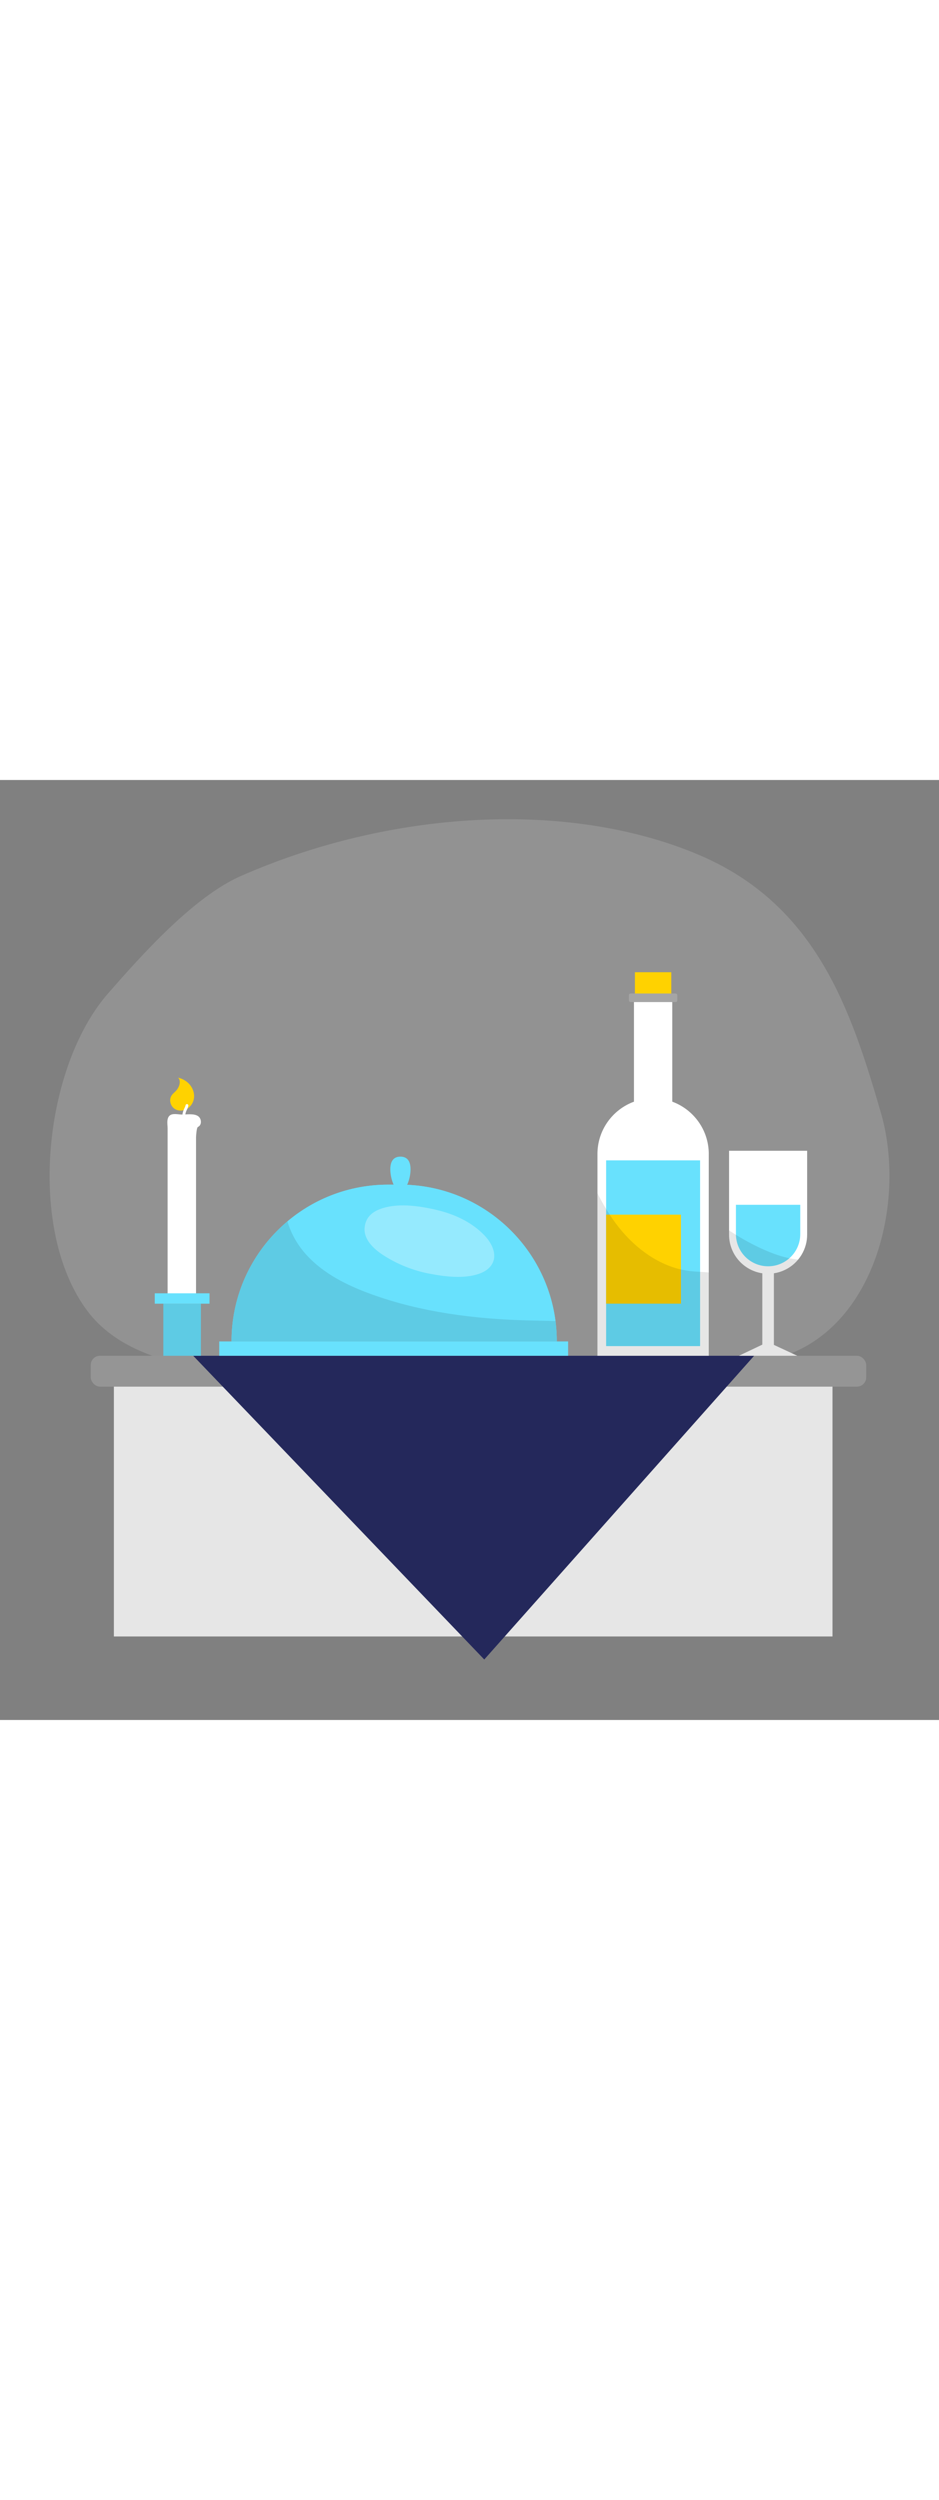 <svg id="_0414_restaurant" xmlns="http://www.w3.org/2000/svg" viewBox="0 0 500 500" data-imageid="restaurant-17" imageName="Restaurant" class="illustrations_image" style="width: 188px;"><rect x="0" y="0" width="500" height="500" fill="#808080" stroke="none"/><defs><style>.cls-1_restaurant-17,.cls-2_restaurant-17{fill:#fff;}.cls-3_restaurant-17{fill:#a5a5a5;}.cls-2_restaurant-17{opacity:.3;}.cls-4_restaurant-17,.cls-5_restaurant-17{fill:#e6e6e6;}.cls-6_restaurant-17{fill:#24285b;}.cls-5_restaurant-17{opacity:.18;}.cls-7_restaurant-17{fill:#000001;opacity:.1;}.cls-8_restaurant-17{fill:#ffd200;}.cls-9_restaurant-17{fill:#68e1fd;}</style></defs><path id="bg_restaurant-17" class="cls-5_restaurant-17" d="m468.96,176.63c-15.8-54.1-34.16-110.45-97.24-136.98-69.55-29.25-163.88-23.51-243.42,11.4-24.95,10.95-52.26,41.32-70.76,62.48-34.3,39.22-43.56,125.7-10.92,169.01,14.53,19.28,38.79,26.49,61.66,30.83,87.01,16.54,176.27,7.38,264.42.52,20.44-1.59,41.73-3.32,59.37-14.42,37.42-23.54,49.1-81.06,36.9-122.84Z"/><g id="dinner_restaurant-17"><path class="cls-9_restaurant-17 targetColor" d="m218.61,207.08c0,5.08-2.41,11.65-5.39,11.65s-5.39-6.57-5.39-11.65,2.41-6.74,5.39-6.74,5.39,1.66,5.39,6.74Z" style="fill: rgb(104, 225, 253);"/><path class="cls-8_restaurant-17" d="m99.78,174.81c-3.56,2.21-8.36.86-9.11-3.61-.2-1.2.08-2.48.76-3.48.64-.93,1.58-1.61,2.34-2.44.77-.84,1.35-1.84,1.69-2.92.44-1.37.42-3.06-.63-4.04,2.37.58,4.6,1.83,6.18,3.68s2.5,4.31,2.33,6.74c-.18,2.43-1.49,4.79-3.56,6.08Z"/><path class="cls-1_restaurant-17" d="m106.82,180.71c-.97-3.22-5.01-2.98-8.13-2.81.07-.41.16-.82.29-1.23.36-1.13,1.1-2.14,1.31-3.32.07-.4-.11-.81-.53-.93-.36-.1-.85.12-.93.53-.11.59-.36,1.1-.62,1.63-.29.58-.54,1.19-.73,1.81-.16.51-.25,1.04-.33,1.57-.08,0-.17,0-.25,0-2.06,0-5.24-.94-6.79.76-.1.11-.19.22-.27.35-1.18,1.81-.59,4.29-.59,6.31v88.8h15.14v-84.17c0-.89.33-4.87.86-5.32.23-.19.5-.33.73-.51,1-.78,1.19-2.27.83-3.48Z"/><rect class="cls-4_restaurant-17" x="60.64" y="319.61" width="382.65" height="135.97"/><rect class="cls-3_restaurant-17" x="48.32" y="306.27" width="412.92" height="16.42" rx="4.94" ry="4.94"/><rect class="cls-7_restaurant-17" x="48.32" y="306.27" width="412.92" height="16.42" rx="4.94" ry="4.94"/><polygon class="cls-6_restaurant-17" points="257.86 467.83 102.88 306.27 401.56 306.27 257.86 467.83"/><path class="cls-1_restaurant-17" d="m429.79,197.21v44.65c0,1.81-.23,3.57-.68,5.25-2.07,7.96-8.77,14.05-17.03,15.29v38.09l12.45,5.77h-31.05l12.45-5.92v-37.94c-10.02-1.49-17.71-10.1-17.71-20.53v-44.65h41.58Z"/><path class="cls-9_restaurant-17 targetColor" d="m391.87,225.96v15.58c0,9.46,7.67,17.13,17.13,17.13h0c9.46,0,17.13-7.67,17.13-17.13v-15.58h-34.26Z" style="fill: rgb(104, 225, 253);"/><path class="cls-7_restaurant-17" d="m412.08,300.49l12.45,5.77h-31.05l12.45-5.92v-37.94c-10.02-1.49-17.71-10.1-17.71-20.53v-2.29c1.16.86,21.27,14.32,36.82,15.5-3.2,3.86-7.77,6.55-12.95,7.32v38.09Z"/><rect class="cls-8_restaurant-17" x="338.08" y="102.25" width="19.37" height="13.18"/><path class="cls-1_restaurant-17" d="m377.4,198.95v107.32h-59.27v-107.32c0-12.78,8.1-23.68,19.45-27.84,3.18-1.16,6.6-1.79,10.19-1.79s7.02.63,10.21,1.79c11.34,4.18,19.43,15.06,19.43,27.84Z"/><rect class="cls-1_restaurant-17" x="337.57" y="118.12" width="20.4" height="70.63"/><rect class="cls-3_restaurant-17" x="334.87" y="113.57" width="25.79" height="4.55" rx=".89" ry=".89"/><rect class="cls-9_restaurant-17 targetColor" x="322.75" y="202.33" width="50.04" height="98.8" style="fill: rgb(104, 225, 253);"/><rect class="cls-8_restaurant-17" x="322.75" y="231.2" width="39.84" height="47.34"/><path class="cls-7_restaurant-17" d="m377.4,261.98v44.29h-59.27v-86.44c1.45,2.85,2.98,5.65,4.63,8.38.62,1.01,1.24,2,1.88,2.98,1.04,1.6,2.13,3.17,3.27,4.7,8.62,11.59,20.73,21.26,34.67,24.48,1.52.35,3.06.62,4.61.81,1.85.23,3.72.35,5.59.45,1.54.09,3.08.18,4.61.33Z"/><rect class="cls-9_restaurant-17 targetColor" x="116.74" y="298.64" width="185.77" height="7.63" style="fill: rgb(104, 225, 253);"/><rect class="cls-9_restaurant-17 targetColor" x="86.97" y="278.56" width="20.01" height="27.71" style="fill: rgb(104, 225, 253);"/><rect class="cls-7_restaurant-17" x="86.97" y="278.56" width="20.01" height="27.71"/><rect class="cls-9_restaurant-17 targetColor" x="82.4" y="273.04" width="29.16" height="5.52" style="fill: rgb(104, 225, 253);"/><path class="cls-9_restaurant-17 targetColor" d="m206.67,215.24h6.42c46.03,0,83.39,37.37,83.39,83.39H123.28c0-46.03,37.37-83.39,83.39-83.39Z" style="fill: rgb(104, 225, 253);"/><path class="cls-9_restaurant-17 targetColor" d="m296.48,298.64H123.29c0-23.03,9.33-43.88,24.42-58.97,1.7-1.7,3.48-3.33,5.34-4.88,14.5-12.2,33.21-19.54,53.64-19.54h6.41c42.39,0,77.39,31.63,82.7,72.57.45,3.54.69,7.16.69,10.82Z" style="fill: rgb(104, 225, 253);"/><path class="cls-7_restaurant-17" d="m296.48,298.64H123.29c0-23.03,9.33-43.88,24.42-58.97,1.7-1.7,3.48-3.33,5.34-4.88,1.93,6.59,5.53,12.8,10.18,17.88,9.15,10.02,21.75,16.24,34.52,20.86,26.53,9.6,54.92,13.19,83.14,13.93,4.96.14,9.95.17,14.91.36.45,3.54.69,7.16.69,10.82Z"/><path class="cls-2_restaurant-17" d="m201.98,228.39c-4.23,1.67-7.38,4.66-7.83,9.79-.54,6.08,4.61,11.11,9.73,14.44,7.47,4.87,15.9,8.27,24.65,9.96,8.26,1.59,18.62,2.91,26.69.03,2.29-.82,4.49-2.07,6-3.97,4.19-5.27.94-11.96-3.06-16.2-6.9-7.31-16.3-11.57-25.97-13.81-9.35-2.17-21.04-3.86-30.22-.24Z"/></g></svg>